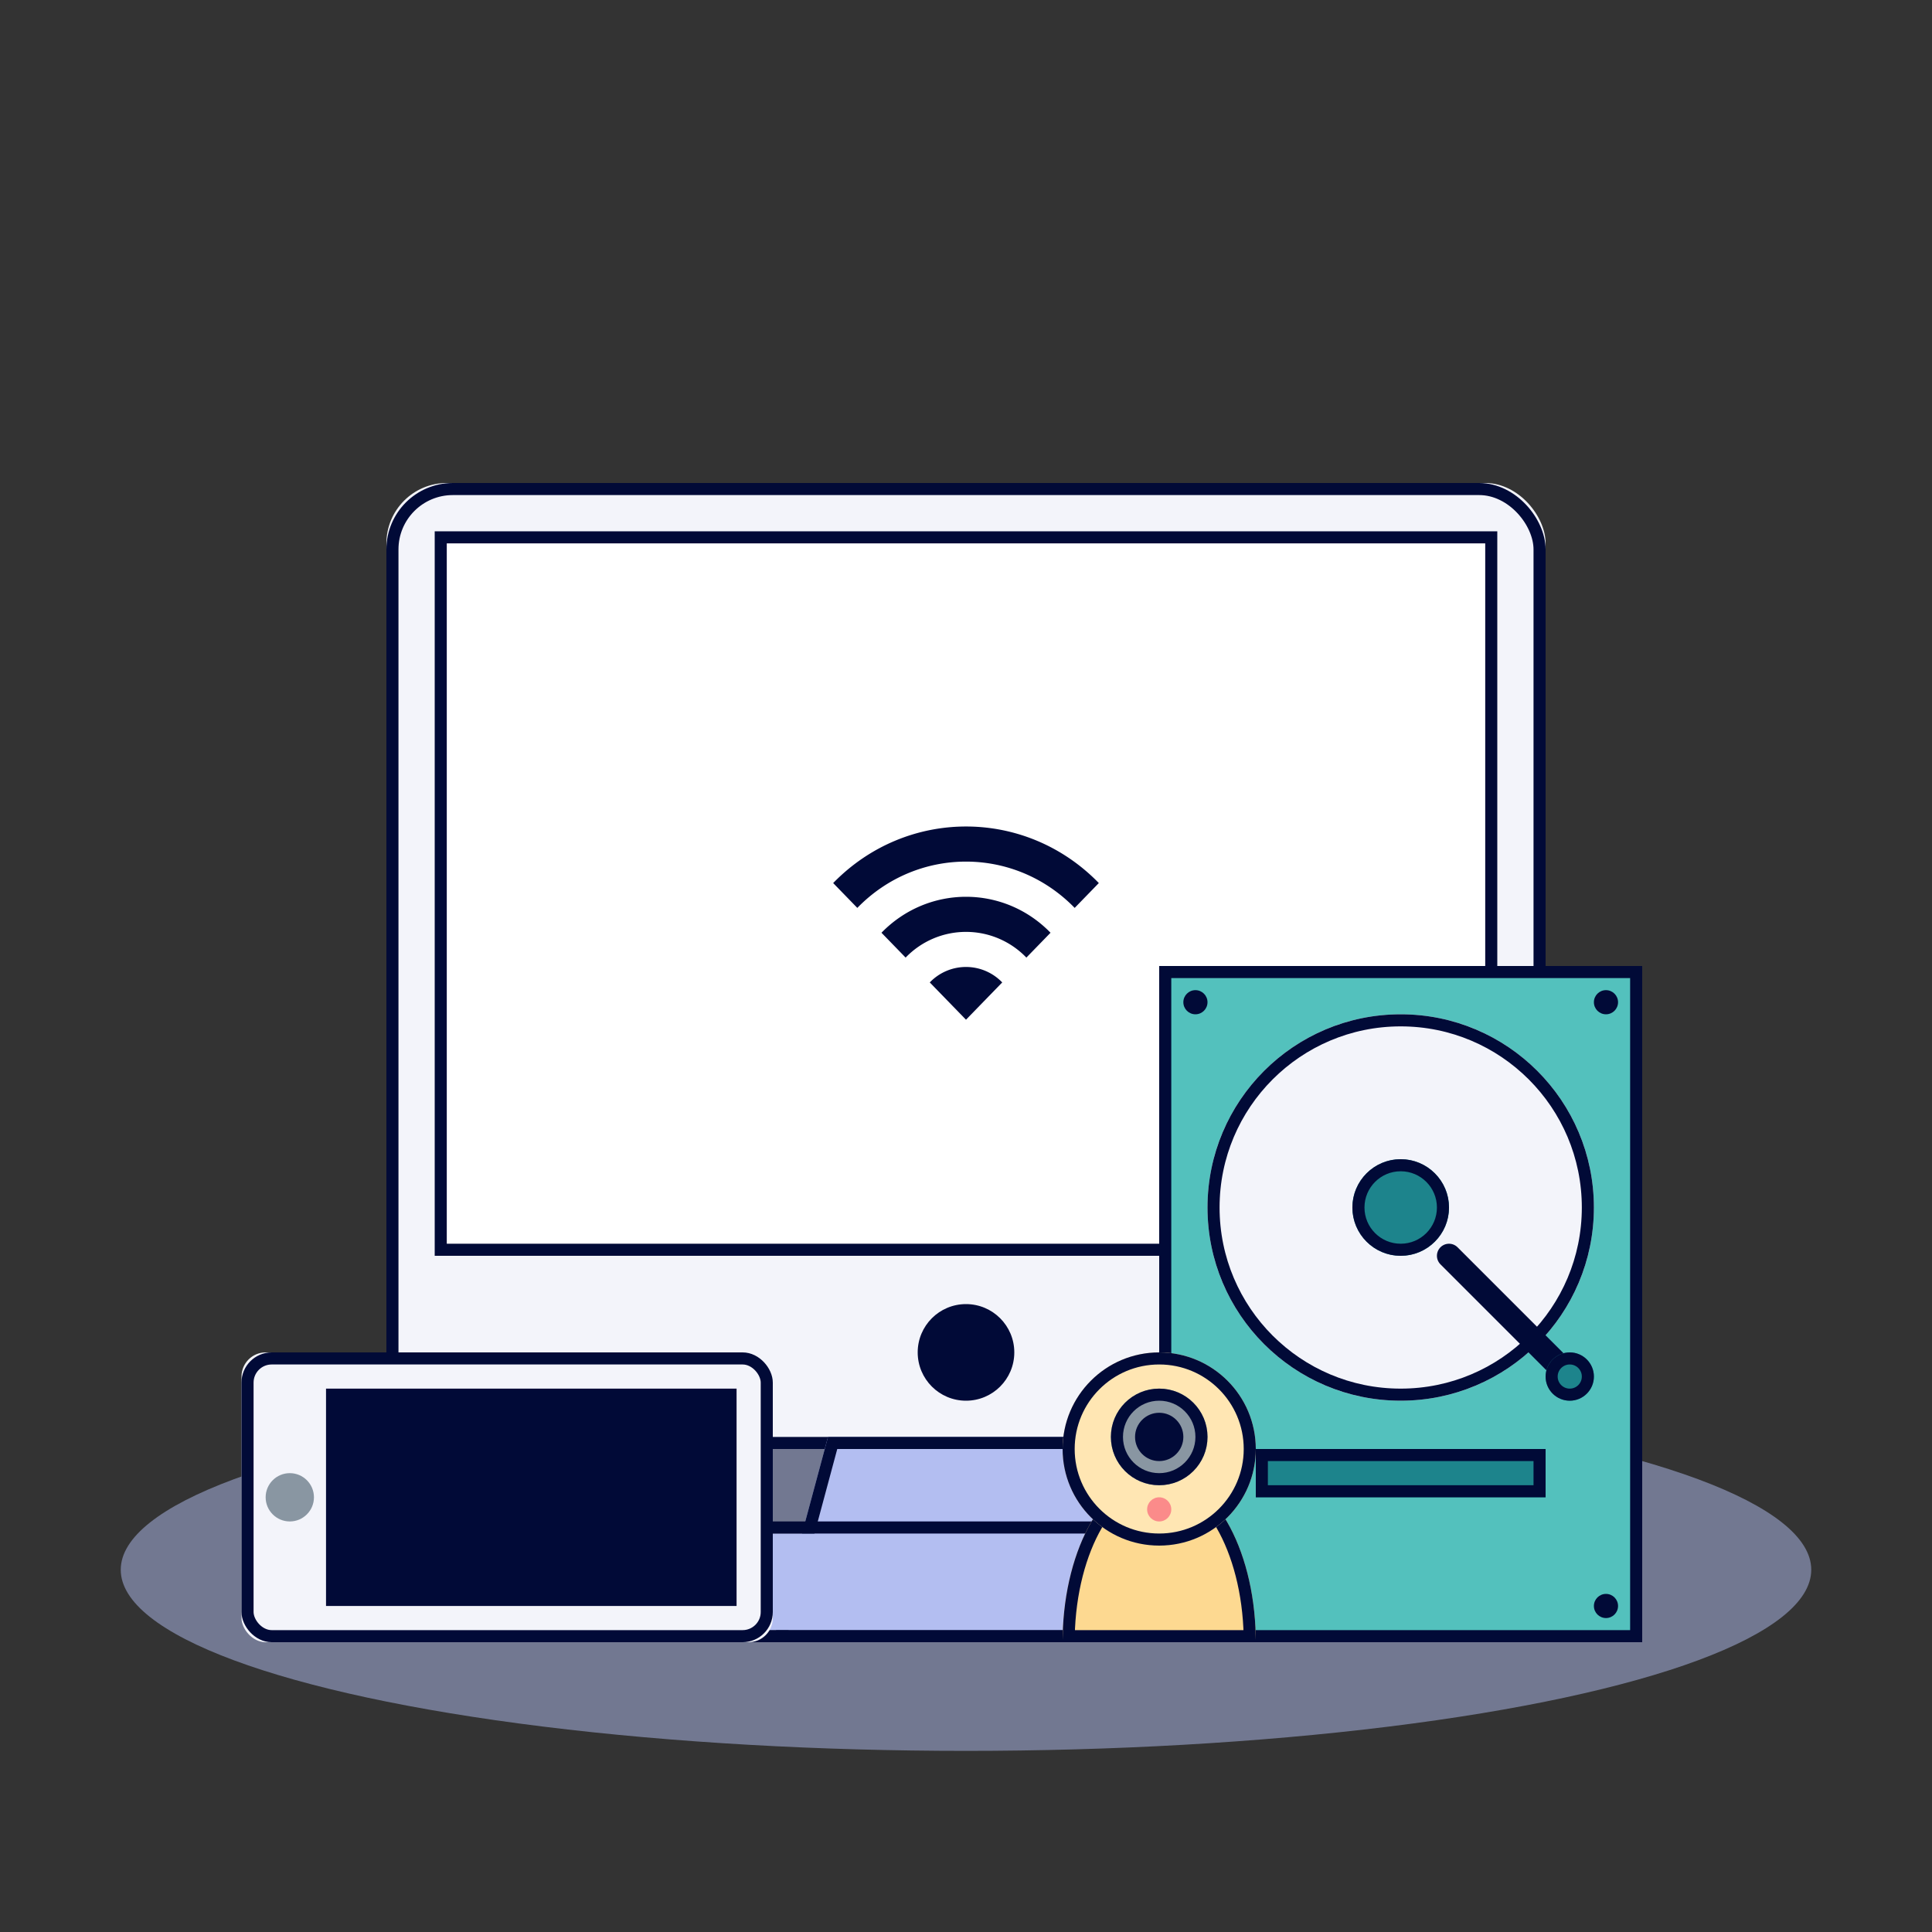 <svg xmlns="http://www.w3.org/2000/svg" xmlns:xlink="http://www.w3.org/1999/xlink" viewBox="0 0 160 160"><rect x="0" y="0" width="160" height="160" fill="#333333" stroke="none"/><defs><circle id="f" cx="20" cy="20" r="16"/><circle id="g" cx="20" cy="20" r="4"/><circle id="i" cx="34" cy="34" r="2"/><circle id="l" cx="8" cy="8" r="8"/><circle id="m" cx="4" cy="4" r="4"/><path id="b" d="M0 0h88v60H0z"/><path id="c" d="M4.571 0H27.43L32 17H0z"/><path id="e" d="M0 0h40v56H0z"/><path id="h" d="M8 40h24v4H8z"/><path id="k" d="M16 24c0-7.732-3.582-14-8-14s-8 6.268-8 14h16z"/><rect id="a" width="96" height="80" rx="5"/><rect id="d" width="48" height="8" x="24" y="87" rx="4"/><rect id="j" width="44" height="24" rx="2"/></defs><g fill="none" fill-rule="evenodd"><ellipse cx="80" cy="130" fill="#B3BEF1" opacity=".5" rx="70" ry="15"/><g transform="translate(32 40)"><use fill="#F3F4FA" xlink:href="#a"/><rect width="95" height="79" x=".5" y=".5" stroke="#010A37" rx="5"/><circle cx="48" cy="72" r="4" fill="#010A37"/><g transform="translate(4 4)"><use fill="#FFF" xlink:href="#b"/><path stroke="#010A37" d="M.5.5h87v59H.5z"/></g><path d="M36 24h24v24H36z"/><path fill="#010A37" fill-rule="nonzero" d="M37 33.131l2 2.058c4.97-5.113 13.03-5.113 18 0l2-2.058c-6.07-6.245-15.92-6.245-22 0zm8 8.23l3 3.087 3-3.087a4.154 4.154 0 00-6 0zm-4-4.115l2 2.058a6.935 6.935 0 0110 0l2-2.058c-3.86-3.971-10.13-3.971-14 0z"/><g transform="translate(32 79)"><use fill="#B3BEF1" xlink:href="#c"/><path stroke="#010A37" d="M4.955.5l-4.303 16h30.696L27.045.5H4.955z"/></g><use fill="#B3BEF1" xlink:href="#d"/><rect width="49" height="9" x="23.5" y="86.5" stroke="#010A37" rx="4.5"/></g><g transform="translate(96 80)"><use fill="#53C1BD" xlink:href="#e"/><path stroke="#010A37" d="M.5.5h39v55H.5z"/><use fill="#F3F4FA" xlink:href="#f"/><circle cx="20" cy="20" r="15.5" stroke="#010A37"/><use fill="#1D848C" xlink:href="#g"/><circle cx="20" cy="20" r="3.5" stroke="#010A37"/><circle cx="3" cy="3" r="1" fill="#010A37"/><circle cx="37" cy="3" r="1" fill="#010A37"/><circle cx="37" cy="53" r="1" fill="#010A37"/><use fill="#1D848C" xlink:href="#h"/><path stroke="#010A37" d="M8.5 40.5h23v3h-23z"/><path stroke="#010A37" stroke-linecap="round" stroke-width="2" d="M33 33l-9-9"/><use fill="#1D848C" xlink:href="#i"/><circle cx="34" cy="34" r="1.5" stroke="#010A37"/></g><g transform="translate(20 112)"><use fill="#F3F4FA" xlink:href="#j"/><rect width="43" height="23" x=".5" y=".5" stroke="#010A37" rx="2"/><path fill="#010A37" d="M7 3h34v18H7z"/><circle cx="4" cy="12" r="2" fill="#8996A2"/></g><g transform="translate(88 112)"><use fill="#FDD991" xlink:href="#k"/><path stroke="#010A37" d="M15.495 23.5c-.149-7.258-3.519-13-7.495-13S.654 16.242.505 23.5h14.99z"/><use fill="#FFE6B3" xlink:href="#l"/><circle cx="8" cy="8" r="7.5" stroke="#010A37"/><g transform="translate(4 3)"><use fill="#8996A2" xlink:href="#m"/><circle cx="4" cy="4" r="3.5" stroke="#010A37"/><circle cx="4" cy="4" r="2" fill="#010A37"/></g><circle cx="8" cy="13" r="1" fill="#FB8B8A"/></g></g></svg>